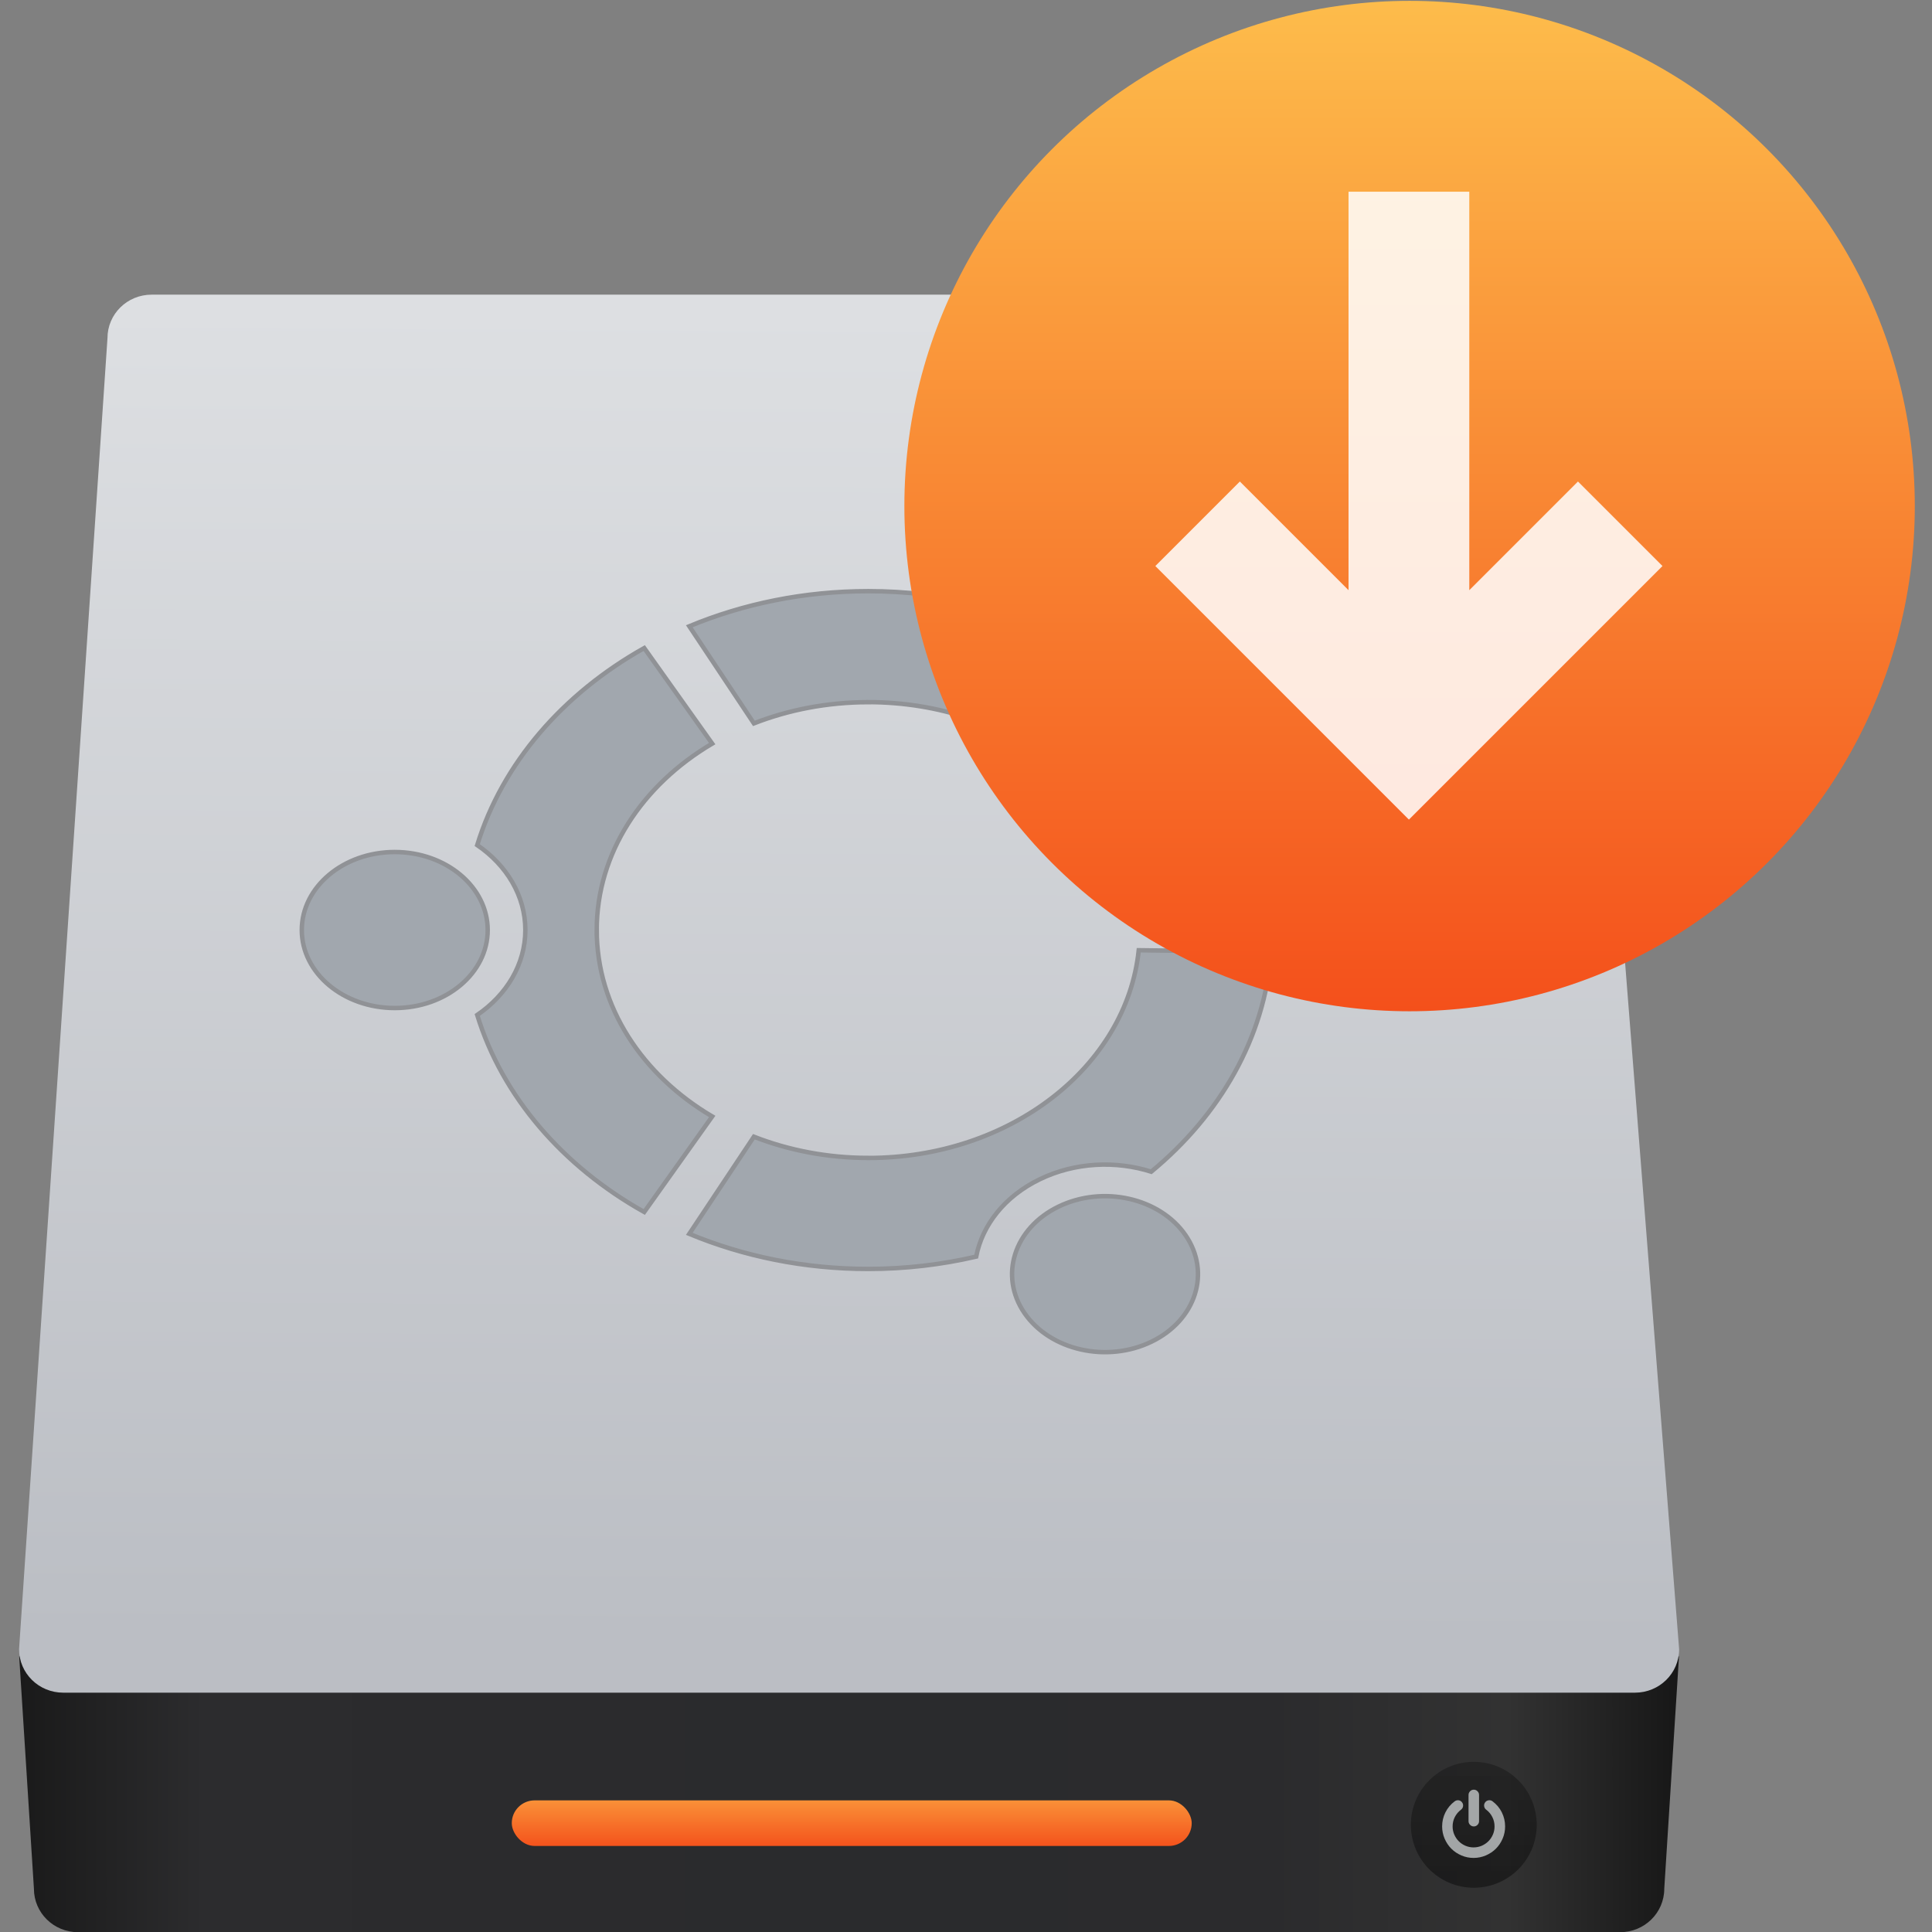 <svg xmlns="http://www.w3.org/2000/svg" xmlns:xlink="http://www.w3.org/1999/xlink" viewBox="0 0 48 48"><rect x="0" y="0" width="48" height="48" fill="#808080" stroke="none"/><defs><linearGradient y2=".063" x2="202.58" y1="385.21" x1="209.55" gradientUnits="userSpaceOnUse" id="5"><stop stop-color="#8645a3"/><stop offset="1" stop-color="#d164ff"/></linearGradient><linearGradient x1="0" x2="47" gradientUnits="userSpaceOnUse"><stop stop-color="#a9a3d4"/><stop offset=".47" stop-color="#87baff"/><stop offset="1" stop-color="#89ec85"/></linearGradient><linearGradient id="6"><stop stop-color="#f4501b"/><stop offset="1" stop-color="#fdbc4b"/></linearGradient><linearGradient xlink:href="#6" id="4" y1="-15.394" x2="0" y2="-39.39" gradientUnits="userSpaceOnUse"/><linearGradient gradientUnits="userSpaceOnUse" y2="-31.865" x2="-61.694" y1="-.386" x1="-61.865" id="3"><stop stop-color="#bbbec4"/><stop offset="1" stop-color="#dddfe2"/></linearGradient><linearGradient id="0" gradientUnits="userSpaceOnUse" y1="5.383" x2="0" y2="2.392"><stop stop-color="#040404"/><stop offset="1" stop-color="#121212" stop-opacity=".908"/></linearGradient><linearGradient id="2" gradientUnits="userSpaceOnUse" gradientTransform="matrix(.35 0 0 .344-84.47-33.606)" x1="10.09" x2="122.72"><stop stop-color="#1a1a1a"/><stop offset=".111" stop-color="#2c2c2e"/><stop offset=".29" stop-color="#2b2b2d"/><stop offset=".512" stop-color="#2a2b2d"/><stop offset=".752" stop-color="#2b2b2d"/><stop offset=".897" stop-color="#323232"/><stop offset="1" stop-color="#171717"/></linearGradient><linearGradient xlink:href="#6" id="1" gradientUnits="userSpaceOnUse" gradientTransform="matrix(.712 0 0 1.409-381.68-762.3)" y1="544.31" x2="0" y2="542.96"/></defs><g transform="matrix(1 0 0 1-38.37 25.882)" enable-background="new"><g transform="matrix(1.046 0 0 1.046 123.51 15.193)"><path d="m-80.94.075l.35 5.517c0 .572.468 1.033 1.05 1.033h36.624c.582 0 1.05-.461 1.05-1.033l.35-5.517h-39.42" fill="url(#2)"/><path d="m-77.79-32.27h32.776c.582 0 1.05.461 1.05 1.033l2.451 31.14c0 .572-.468 1.033-1.05 1.033h-37.33c-.582 0-1.05-.461-1.05-1.033l2.1-31.14c0-.572.468-1.033 1.05-1.033" fill="url(#3)"/><rect y="3.494" x="-69.24" height="1.083" width="16.15" fill="url(#1)" rx=".542"/><ellipse cx="-46.39" cy="4.074" rx="1.495" ry="1.495" opacity=".452" fill="url(#0)"/><g fill="#e3e8ea" stroke-width="1.317"><path d="m-46.39 4.113c.034 0 .063-.012.088-.037.025-.025.037-.054.037-.088v-.623c0-.034-.012-.063-.037-.088-.025-.025-.054-.037-.088-.037-.034 0-.063.012-.088.037-.025.025-.037.054-.037.088v.623c0 .034.012.063.037.088.025.025.054.037.088.037" opacity=".668"/><path d="m-45.724 3.779c-.052-.104-.126-.192-.221-.263-.027-.021-.058-.029-.093-.024-.034.005-.062.021-.082.049-.021.027-.029.058-.024.092.005.034.021.062.048.082.064.048.113.107.147.176.035.069.052.143.052.222 0 .068-.013.132-.039.193-.026.061-.062.114-.107.159-.045.045-.098.08-.159.107-.061.026-.126.039-.193.039-.068 0-.132-.013-.193-.039-.061-.026-.114-.062-.159-.107-.045-.045-.08-.098-.107-.159-.026-.061-.039-.126-.039-.193 0-.079.017-.153.052-.222.035-.069.084-.128.148-.176.027-.021.043-.048.048-.082.005-.034-.003-.065-.024-.092-.02-.028-.047-.044-.081-.049-.034-.005-.065.004-.093.024-.095.071-.168.158-.221.263-.052.105-.078.216-.078.334 0 .101.02.198.059.29.04.092.093.172.16.239.067.067.146.12.239.16.092.04.189.059.29.059.101 0 .198-.02.29-.059.092-.04.172-.093.239-.16.067-.067.12-.146.16-.239.04-.092.059-.189.059-.29 0-.118-.026-.229-.078-.334" opacity=".668"/></g></g><path d="m202.81 58.7c3.02 1.463 6.876.595 8.618-1.937 1.743-2.533.71-5.771-2.309-7.233-3.02-1.462-6.876-.595-8.619 1.938-1.742 2.532-.709 5.77 2.309 7.231zm-12.916 34.24c-2.775 0-5.405-.518-7.765-1.439l-4.385 6.594c3.663 1.522 7.786 2.382 12.15 2.382 2.538 0 4.992-.295 7.324-.837.413-2.127 1.918-4.087 4.317-5.25 2.395-1.16 5.167-1.275 7.567-.514 4.666-3.85 7.703-9.09 8.145-14.923l-8.994-.11c-.828 7.902-8.728 14.1-18.358 14.1zm0-30.939c9.631 0 17.531 6.196 18.358 14.1l8.994-.11c-.443-5.833-3.479-11.07-8.146-14.922-2.399.76-5.171.645-7.566-.515-2.399-1.162-3.904-3.122-4.316-5.249-2.332-.541-4.786-.837-7.324-.837-4.364 0-8.487.86-12.15 2.382l4.385 6.593c2.36-.921 4.99-1.439 7.765-1.439zm-18.434 15.47c0-5.234 3.099-9.856 7.838-12.655l-4.613-6.486c-5.522 3.097-9.631 7.83-11.337 13.374 1.993 1.363 3.267 3.44 3.267 5.767 0 2.327-1.274 4.404-3.267 5.767 1.706 5.545 5.814 10.278 11.337 13.374l4.614-6.486c-4.739-2.799-7.838-7.421-7.838-12.656zm31.35 18.774c-3.02 1.462-4.052 4.7-2.31 7.232 1.743 2.533 5.6 3.401 8.619 1.938 3.02-1.462 4.051-4.7 2.309-7.232-1.742-2.532-5.6-3.4-8.618-1.938zm-45.06-24.07c-3.486 0-6.311 2.37-6.311 5.296 0 2.925 2.825 5.295 6.311 5.295 3.485 0 6.31-2.37 6.31-5.295 0-2.925-2.825-5.296-6.31-5.296" fill="#a1a7ae" stroke="#909296" stroke-width=".302" transform="matrix(.366 0 0 .366-9.559-31.13)"/><g><circle cx="-46.787" cy="-27.394" r="12" transform="matrix(1.046 0 0 1.046 122.33 15.345)" fill="url(#4)"/><path d="m74.874-11.219l2.7-2.7 2.1 2.1-6.3 6.3-6.3-6.3 2.1-2.1 2.7 2.7v-9.9h3v9.9" fill="#fff" fill-opacity=".854"/></g></g></svg>